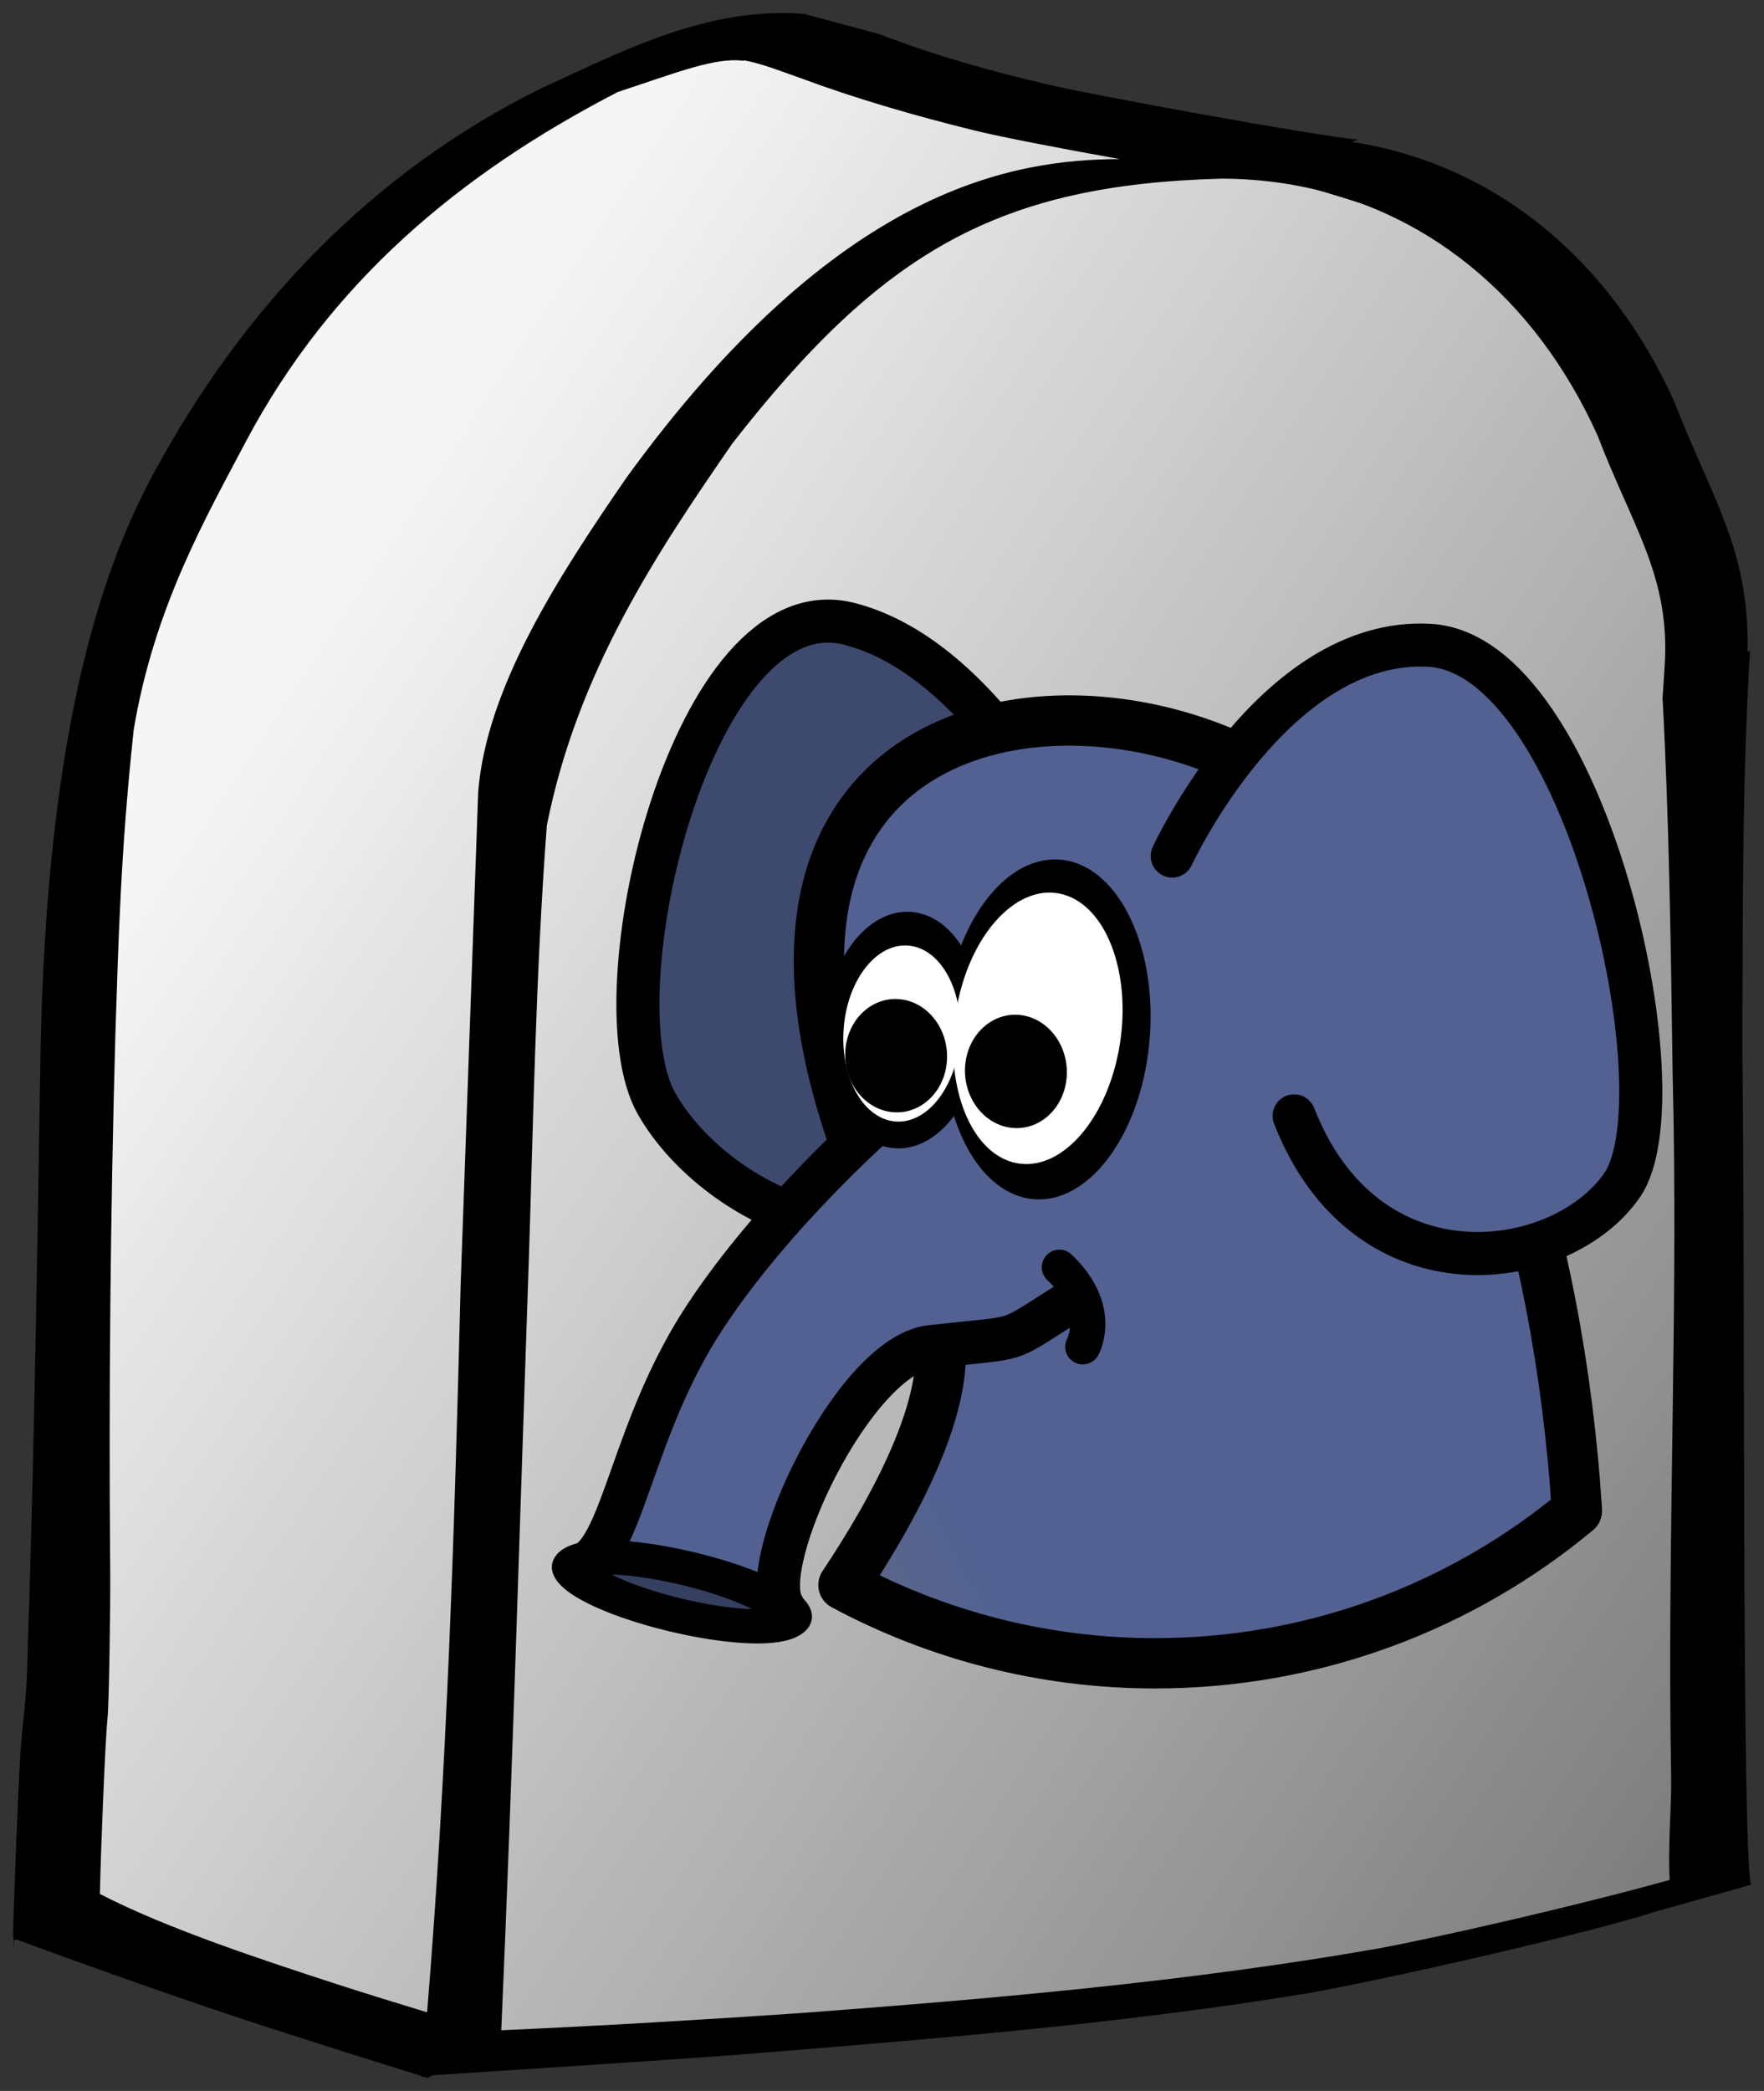 <?xml version="1.0" encoding="UTF-8" standalone="no"?>
<!-- Created with Inkscape (http://www.inkscape.org/) -->
<svg
   xmlns:dc="http://purl.org/dc/elements/1.1/"
   xmlns:cc="http://web.resource.org/cc/"
   xmlns:rdf="http://www.w3.org/1999/02/22-rdf-syntax-ns#"
   xmlns:svg="http://www.w3.org/2000/svg"
   xmlns="http://www.w3.org/2000/svg"
   xmlns:xlink="http://www.w3.org/1999/xlink"
   xmlns:sodipodi="http://inkscape.sourceforge.net/DTD/sodipodi-0.dtd"
   xmlns:inkscape="http://www.inkscape.org/namespaces/inkscape"
   width="27"
   height="32"
   id="svg1"
   sodipodi:version="0.32"
   inkscape:version="0.43"
   sodipodi:docbase="/home/yekcim/Desktop/SVG/Skins/phpteam"
   sodipodi:docname="dead.svg"
   inkscape:export-filename="/home/yekcim/Desktop/dead.png"
   inkscape:export-xdpi="90.000000"
   inkscape:export-ydpi="90.000000"
   version="1.0"
   inkscape:output_extension="org.inkscape.output.svg.inkscape">
  <rect width="100%" height="100%" fill="#333333" stroke="none"/>
  <defs
     id="defs3">
    <defs
       id="defs1062">
      <linearGradient
         inkscape:collect="always"
         id="linearGradient10630">
        <stop
           style="stop-color:#616161;stop-opacity:1;"
           offset="0"
           id="stop10631" />
        <stop
           style="stop-color:#616161;stop-opacity:0;"
           offset="1"
           id="stop10632" />
      </linearGradient>
      <linearGradient
         inkscape:collect="always"
         id="linearGradient10560">
        <stop
           style="stop-color:#000000;stop-opacity:1;"
           offset="0"
           id="stop10561" />
        <stop
           style="stop-color:#000000;stop-opacity:0;"
           offset="1"
           id="stop10562" />
      </linearGradient>
      <linearGradient
         id="linearGradient13777">
        <stop
           offset="0"
           style="stop-color:#d17d00;stop-opacity:1;"
           id="stop13779" />
        <stop
           offset="1"
           style="stop-color:#a7b135;stop-opacity:0;"
           id="stop13778" />
      </linearGradient>
      <linearGradient
         id="linearGradient11847">
        <stop
           offset="0"
           style="stop-color:#000000;stop-opacity:1;"
           id="stop11849" />
        <stop
           offset="1"
           style="stop-color:#000000;stop-opacity:0;"
           id="stop11848" />
      </linearGradient>
      <linearGradient
         id="linearGradient6187">
        <stop
           style="stop-color:#2e1b0b;stop-opacity:1;"
           offset="0"
           id="stop6188" />
        <stop
           style="stop-color:#431e00;stop-opacity:0;"
           offset="1"
           id="stop6189" />
      </linearGradient>
      <linearGradient
         inkscape:collect="always"
         id="linearGradient4909">
        <stop
           style="stop-color:#000000;stop-opacity:1;"
           offset="0"
           id="stop4910" />
        <stop
           style="stop-color:#000000;stop-opacity:0;"
           offset="1"
           id="stop4911" />
      </linearGradient>
      <linearGradient
         id="linearGradient1780">
        <stop
           style="stop-color:#454545;stop-opacity:1;"
           offset="0"
           id="stop1781" />
        <stop
           style="stop-color:#ffffff;stop-opacity:0;"
           offset="1"
           id="stop1782" />
      </linearGradient>
      <linearGradient
         id="linearGradient3869">
        <stop
           offset="0"
           style="stop-color:#d2dd2e;stop-opacity:1;"
           id="stop3872" />
        <stop
           offset="0.761"
           style="stop-color:#b3b96d;stop-opacity:0.656;"
           id="stop3871" />
        <stop
           offset="1"
           style="stop-color:#b1b952;stop-opacity:0;"
           id="stop3870" />
      </linearGradient>
      <linearGradient
         inkscape:collect="always"
         xlink:href="#linearGradient9217"
         id="linearGradient3799"
         gradientUnits="userSpaceOnUse"
         gradientTransform="matrix(0.113,0,0,0.115,26.434,157.176)"
         x1="4373.305"
         y1="319.335"
         x2="96.983"
         y2="2708.214" />
      <linearGradient
         inkscape:collect="always"
         xlink:href="#linearGradient7337"
         id="linearGradient3800"
         gradientUnits="userSpaceOnUse"
         gradientTransform="matrix(0.231,0,0,7.644947e-2,26.552,129.555)"
         x1="862.165"
         y1="2479.594"
         x2="1523.372"
         y2="2479.594" />
      <linearGradient
         inkscape:collect="always"
         xlink:href="#linearGradient5442"
         id="linearGradient3801"
         gradientUnits="userSpaceOnUse"
         gradientTransform="matrix(0.163,0,0,7.648058e-2,75.53,161.805)"
         x1="580.228"
         y1="2173.317"
         x2="1782.037"
         y2="1630.204" />
      <radialGradient
         inkscape:collect="always"
         xlink:href="#linearGradient5442"
         id="radialGradient3802"
         gradientUnits="userSpaceOnUse"
         gradientTransform="matrix(0.16,0,0,7.785591e-2,363.092,173.858)"
         cx="-606.797"
         cy="1573.44"
         fx="-606.797"
         fy="1573.44"
         r="739.705" />
      <linearGradient
         inkscape:collect="always"
         xlink:href="#linearGradient21707"
         id="linearGradient3803"
         gradientUnits="userSpaceOnUse"
         gradientTransform="scale(0.66,1.515)"
         x1="4848.597"
         y1="3945.112"
         x2="5625.465"
         y2="1720.94" />
      <linearGradient
         inkscape:collect="always"
         xlink:href="#linearGradient7337"
         id="linearGradient3804"
         gradientUnits="userSpaceOnUse"
         gradientTransform="matrix(0.237,0,0,0.208,-2451.443,4783.687)"
         x1="-7797.742"
         y1="5021.473"
         x2="-352.84"
         y2="1184.903" />
      <linearGradient
         inkscape:collect="always"
         xlink:href="#linearGradient7337"
         id="linearGradient3805"
         gradientUnits="userSpaceOnUse"
         gradientTransform="matrix(0.237,0,0,0.208,-2451.443,4783.687)"
         x1="-7797.742"
         y1="5021.473"
         x2="-352.84"
         y2="1184.903" />
      <defs
         id="defs3745">
        <linearGradient
           id="linearGradient22333"
           x1="0"
           y1="0.5"
           x2="1"
           y2="0.5"
           gradientUnits="objectBoundingBox"
           spreadMethod="pad"
           xlink:href="#linearGradient13777" />
        <linearGradient
           id="linearGradient21707">
          <stop
             style="stop-color:#ffffff;stop-opacity:1;"
             offset="0"
             id="stop21708" />
          <stop
             style="stop-color:#a7b135;stop-opacity:0;"
             offset="1"
             id="stop21709" />
        </linearGradient>
        <linearGradient
           inkscape:collect="always"
           id="linearGradient9217"
           x1="0"
           y1="0.5"
           x2="1"
           y2="0.5"
           gradientUnits="objectBoundingBox"
           spreadMethod="pad"
           xlink:href="#linearGradient11847" />
        <linearGradient
           id="linearGradient8584">
          <stop
             style="stop-color:#000000;stop-opacity:1;"
             offset="0"
             id="stop8585" />
          <stop
             style="stop-color:#cece4c;stop-opacity:0;"
             offset="1"
             id="stop8586" />
        </linearGradient>
        <linearGradient
           id="linearGradient7337">
          <stop
             style="stop-color:#b1b12f;stop-opacity:1;"
             offset="0"
             id="stop7338" />
          <stop
             style="stop-color:#cece4c;stop-opacity:0;"
             offset="1"
             id="stop7339" />
        </linearGradient>
        <linearGradient
           id="linearGradient5442"
           x1="0"
           y1="0.5"
           x2="1"
           y2="0.5"
           gradientUnits="objectBoundingBox"
           spreadMethod="pad"
           xlink:href="#linearGradient3869" />
      </defs>
      <sodipodi:namedview
         id="namedview3772"
         pagecolor="#ffffff"
         bordercolor="#666666"
         borderopacity="1.0"
         inkscape:pageopacity="0.0"
         inkscape:pageshadow="2"
         inkscape:zoom="0.80057989"
         inkscape:cx="297.63780"
         inkscape:cy="420.94487"
         inkscape:current-layer="layer1"
         inkscape:window-width="1440"
         inkscape:window-height="851"
         inkscape:window-x="0"
         inkscape:window-y="27"
         showguides="true"
         inkscape:guide-bbox="true" />
      <linearGradient
         inkscape:collect="always"
         xlink:href="#linearGradient4909"
         id="linearGradient6167"
         gradientUnits="userSpaceOnUse"
         gradientTransform="scale(0.892,1.121)"
         x1="-148.78"
         y1="106.319"
         x2="-160.149"
         y2="-66.932" />
      <linearGradient
         inkscape:collect="always"
         xlink:href="#linearGradient10560"
         id="linearGradient10563"
         gradientTransform="matrix(0.915,0.128,-0.15,1.071,19.549,-8.453)"
         x1="698.545"
         y1="69.853"
         x2="758.312"
         y2="359.097"
         gradientUnits="userSpaceOnUse" />
      <linearGradient
         inkscape:collect="always"
         xlink:href="#linearGradient10560"
         id="linearGradient10578"
         gradientUnits="userSpaceOnUse"
         gradientTransform="matrix(0.915,0.128,-0.15,1.071,0,0)"
         x1="647.371"
         y1="96.895"
         x2="770.592"
         y2="342.743" />
      <linearGradient
         inkscape:collect="always"
         xlink:href="#linearGradient4909"
         id="linearGradient10604"
         gradientUnits="userSpaceOnUse"
         gradientTransform="scale(0.892,1.121)"
         x1="-148.78"
         y1="106.319"
         x2="-160.149"
         y2="-66.932" />
      <linearGradient
         inkscape:collect="always"
         xlink:href="#linearGradient10630"
         id="linearGradient10633"
         gradientTransform="scale(0.884,1.132)"
         x1="-164.592"
         y1="105.155"
         x2="-154.146"
         y2="3.678"
         gradientUnits="userSpaceOnUse" />
      <linearGradient
         inkscape:collect="always"
         xlink:href="#linearGradient10630"
         id="linearGradient10647"
         gradientUnits="userSpaceOnUse"
         gradientTransform="scale(0.884,1.132)"
         x1="-164.592"
         y1="105.155"
         x2="-154.146"
         y2="3.678" />
      <radialGradient
         inkscape:collect="always"
         xlink:href="#linearGradient1780"
         id="radialGradient5568"
         gradientUnits="userSpaceOnUse"
         gradientTransform="matrix(-0.663,1.058,1.331,0.59,-891.791,666.425)"
         cx="-446.725"
         cy="218.61"
         fx="-446.725"
         fy="218.61"
         r="308.81" />
      <linearGradient
         inkscape:collect="always"
         xlink:href="#linearGradient10630"
         id="linearGradient4391"
         gradientUnits="userSpaceOnUse"
         gradientTransform="matrix(0.437,-0.48,0.615,0.558,723.073,-61.92)"
         x1="-164.592"
         y1="105.155"
         x2="-154.146"
         y2="3.678" />
    </defs>
    <linearGradient
       gradientUnits="userSpaceOnUse"
       y2="5.844"
       x2="-343.452"
       y1="846.291"
       x1="921.259"
       id="linearGradient2329"
       xlink:href="#linearGradient2331"
       inkscape:collect="always" />
    <linearGradient
       id="linearGradient2331">
      <stop
         id="stop2333"
         offset="0"
         style="stop-color:#7d7d7d;stop-opacity:1;" />
      <stop
         id="stop2335"
         offset="1"
         style="stop-color:#f5f5f5;stop-opacity:1;" />
    </linearGradient>
    <linearGradient
       id="linearGradient4269">
      <stop
         style="stop-color:#526191;stop-opacity:1;"
         offset="0"
         id="stop4271" />
      <stop
         style="stop-color:#6b6e78;stop-opacity:1;"
         offset="1"
         id="stop4273" />
    </linearGradient>
    <defs
       id="defs909">
      <linearGradient
         xlink:href="#linearGradient1574"
         spreadMethod="pad"
         gradientUnits="objectBoundingBox"
         y2="0.5"
         x2="1"
         y1="0.5"
         x1="0"
         id="linearGradient943" />
      <defs
         id="defs582">
        <linearGradient
           xlink:href="#linearGradient943"
           spreadMethod="pad"
           gradientUnits="objectBoundingBox"
           y2="0.5"
           x2="1"
           y1="0.5"
           x1="0"
           id="linearGradient596" />
        <linearGradient
           xlink:href="#linearGradient1571"
           spreadMethod="pad"
           gradientUnits="objectBoundingBox"
           y2="0.5"
           x2="1"
           y1="0.5"
           x1="0"
           id="linearGradient584" />
        <radialGradient
           gradientTransform="scale(1,1)"
           fy="0.32"
           fx="0.678"
           r="1.144"
           cy="0.32"
           cx="0.678"
           id="radialGradient587"
           xlink:href="#linearGradient596" />
        <linearGradient
           y2="0.172"
           x2="0.5"
           y1="0.547"
           x1="0.89"
           id="linearGradient594"
           xlink:href="#linearGradient584" />
        <radialGradient
           fy="0.625"
           fx="0.66"
           r="0.581"
           cy="0.625"
           cx="0.66"
           id="radialGradient595"
           xlink:href="#linearGradient584" />
      </defs>
      <sodipodi:namedview
         id="namedview919" />
    </defs>
    <linearGradient
       id="linearGradient1571">
      <stop
         id="stop1573"
         style="stop-color:#ff5f27;stop-opacity:1;"
         offset="0" />
      <stop
         id="stop1572"
         style="stop-color:#ffff00;stop-opacity:1;"
         offset="1" />
    </linearGradient>
    <linearGradient
       id="linearGradient1574">
      <stop
         id="stop1576"
         style="stop-color:#8f5faa;stop-opacity:1;"
         offset="0" />
      <stop
         id="stop1575"
         style="stop-color:#7addc2;stop-opacity:1;"
         offset="1" />
    </linearGradient>
    <linearGradient
       inkscape:collect="always"
       xlink:href="#linearGradient4269"
       id="linearGradient2588"
       gradientUnits="userSpaceOnUse"
       gradientTransform="matrix(-0.89,0,0,0.77,75.277,7.494)"
       x1="14.322"
       y1="28.578"
       x2="20.104"
       y2="31.275" />
  </defs>
  <sodipodi:namedview
     id="base"
     pagecolor="#ffffff"
     bordercolor="#666666"
     borderopacity="1.0"
     inkscape:pageopacity="0.0"
     inkscape:pageshadow="2"
     inkscape:zoom="3.6957378"
     inkscape:cx="40.258524"
     inkscape:cy="10.006456"
     inkscape:current-layer="g1160"
     inkscape:window-width="860"
     inkscape:window-height="767"
     inkscape:window-x="17"
     inkscape:window-y="62" />
  <g
     id="g1160"
     inkscape:groupmode="layer"
     inkscape:label="Layer 1"
     style="display:inline">
    <g
       id="layer1"
       inkscape:label="Calque 1"
       transform="matrix(1.83983e-2,0,0,1.850609e-2,9.961,11.094)">
      <g
         id="g1313">
        <path
           id="path5489"
           d="M -495.909,991.825 L -160.441,1104.367 C -160.441,1104.367 582.027,1067.501 884.884,953.216 L 881.031,-35.526 L 815.549,-245.679 C 815.549,-245.679 720.963,-384.58 688.222,-399.038 C 655.481,-413.496 495.413,-460.489 495.413,-460.489 L 168.001,-541.104 L 91.605,-560.625 L 0.657,-542.743 L -68.918,-522.382 L -140.767,-480.075 L -207.158,-429.362 L -323.344,-305.798 L -464.288,-3.033"
           style="fill:url(#linearGradient2329);fill-opacity:1;fill-rule:evenodd;stroke:#000000;stroke-width:0.442pt;stroke-linecap:butt;stroke-linejoin:miter;stroke-opacity:1"
           sodipodi:nodetypes="cccccsccccccccc" />
        <path
           sodipodi:nodetypes="cccccccccccccccccccccccccccccccccccccccccccccccccccczcccccccccccccc"
           id="path5434"
           d="M 127.744,-587.943 C 47.81,-594.413 -23.037,-557.425 -90.092,-526.966 C -232.157,-457.554 -339.543,-344.577 -413.86,-207.552 C -450.305,-140.142 -503.377,-10.893 -507.841,278.973 C -510.236,428.691 -512.571,578.442 -517.166,727.859 C -518.655,756.779 -517.973,786.403 -521.131,814.894 C -522.442,825.833 -523.349,836.924 -524.258,847.969 C -525.973,870.552 -530.229,978.16 -530.512,1000.961 C -530.233,1003.842 -530.487,1001.308 -530.289,1003.387 L -530.289,1003.441 C -530.137,1005.034 -530.23,1004.148 -530.121,1005.315 L -527.664,1004.4 C -469.375,1025.943 -382.899,1056.253 -323.509,1075.479 C -279.217,1089.699 -234.923,1103.725 -190.495,1117.306 C -190.528,1117.669 -190.573,1118.022 -190.607,1118.384 L -188.429,1117.982 C -187.479,1118.273 -186.531,1118.569 -185.581,1118.858 L -181.616,1116.645 C -181.616,1116.645 -8.249,1105.674 68.888,1099.985 C 228.999,1087.175 389.468,1074.618 546.553,1048.85 C 607.984,1038.244 776.726,1000.248 835.309,981.532 L 915.274,959.145 C 907.606,930.397 910.553,458.507 908.07,265.245 C 908.64,156.248 907.795,46.879 914.491,-61.245 L 912.928,-60.662 L 913.375,-60.938 C 912.757,-60.833 913.014,-60.875 912.425,-60.775 C 914.011,-145.837 882.903,-186.488 851.614,-267.037 C 798.634,-383.94 703.697,-463.569 582.962,-482.239 L 588.714,-483.972 C 554.034,-486.878 366.47,-521.075 331.9,-529.247 C 284.078,-540.209 236.444,-553.525 189.951,-571.292 L 127.744,-587.943 z M -530.121,1005.315 L -530.512,1005.434 C -530.507,1004.152 -528.544,1022.239 -530.121,1005.315 z M -158.163,462.497 C -163.332,667.555 -169.444,863.025 -186.084,1064.634 C -211.526,1056.978 -236.961,1049.139 -262.307,1041.011 C -319.539,1022.431 -402.712,995.504 -458.31,966.732 C -457.787,938.163 -454.093,842.434 -451.944,821.118 C -450.734,810.144 -449.508,730.862 -449.71,702.19 C -451.022,552.914 -449.555,403.93 -445.41,255.339 C -442.886,181.023 -441.236,106.002 -430.138,3.735 C -413.045,-97.628 -369.94,-171.844 -336.308,-235.365 C -266.463,-365.704 -159.955,-455.275 -27.584,-523.33 C 24.107,-540.355 53.533,-552.055 77.096,-549.252 L 77.711,-549.617 C 93.584,-546.542 109.238,-540.237 124.673,-534.843 C 171.56,-517.582 219.322,-503.904 267.292,-492.065 C 286.758,-487.11 340.314,-476.749 390.198,-467.938 C 303.007,-467.466 156.52,-446.458 -20.207,-204.511 C -77.342,-122.075 -136.715,-30.76 -143.588,55.349 M 841.73,-22.172 C 847.321,81.21 848.617,184.395 850.106,287.433 C 855.05,482.526 845.332,675.933 848.878,870.846 C 849.207,895.398 846.039,927.606 847.649,955.144 C 771.172,976.362 654.665,1002.849 604.461,1011.981 C 446.937,1039.363 285.836,1053.27 124.673,1065.271 C 42.287,1070.854 -42.36,1075.859 -124.379,1079.481 C -114.979,866.925 -108.832,653.898 -101.428,441.039 C -97.787,331.248 -95.841,206.386 -86.491,83.217 C -61.027,-44.297 5.465,-142.962 67.827,-232.693 C 192.949,-392.328 289.872,-446.846 475.188,-451.754 C 492.878,-451.676 510.117,-450.341 526.842,-447.782 C 643.915,-429.869 736.22,-352.766 787.732,-239.153 C 816.546,-164.002 848.231,-122.899 843.517,-49.184"
           style="fill:#000000;fill-opacity:1;fill-rule:nonzero;stroke:none;stroke-width:1pt;stroke-linecap:butt;stroke-linejoin:miter;stroke-opacity:1" />
      </g>
    </g>
    <g
       inkscape:label="Layer 1"
       id="g29199"
       transform="matrix(-0.8,0,0,0.8,285.981,-107.422)" />
    <g
       id="g29315"
       inkscape:label="Layer 1"
       transform="matrix(-0.8,0,0,0.8,1443.382,225.509)" />
    <g
       inkscape:label="Layer 1"
       id="g29317"
       transform="matrix(-0.8,0,0,0.8,2110.599,193.023)" />
    <g
       inkscape:label="Layer 1"
       id="g3589"
       transform="matrix(-0.757,0,0,0.76,256.59,-88.238)" />
    <g
       id="g3591"
       inkscape:label="Layer 1"
       transform="matrix(-0.757,0,0,0.76,1351.92,228.102)" />
    <g
       inkscape:label="Layer 1"
       id="g3593"
       transform="matrix(-0.757,0,0,0.76,1983.356,197.234)" />
    <g
       inkscape:label="Layer 1"
       id="g2916"
       transform="matrix(-0.8,0,0,0.8,288.349,-93.758)" />
    <g
       id="g2918"
       inkscape:label="Layer 1"
       transform="matrix(-0.8,0,0,0.8,1445.75,239.173)" />
    <g
       inkscape:label="Layer 1"
       id="g2920"
       transform="matrix(-0.8,0,0,0.8,2112.967,206.687)" />
    <g
       inkscape:label="Layer 1"
       id="g2922"
       transform="matrix(-0.757,0,0,0.76,258.958,-74.573)" />
    <g
       id="g2924"
       inkscape:label="Layer 1"
       transform="matrix(-0.757,0,0,0.76,1354.288,241.766)" />
    <g
       inkscape:label="Layer 1"
       id="g2926"
       transform="matrix(-0.757,0,0,0.76,1985.724,210.899)" />
    <g
       inkscape:label="Layer 1"
       id="g1925"
       transform="matrix(-0.933,0,0,0.933,492.631,-112.047)" />
    <g
       id="g1927"
       inkscape:label="Layer 1"
       transform="matrix(-0.933,0,0,0.933,1841.506,275.963)" />
    <g
       inkscape:label="Layer 1"
       id="g1929"
       transform="matrix(-0.933,0,0,0.933,2619.103,238.102)" />
    <g
       inkscape:label="Layer 1"
       id="g1931"
       transform="matrix(-0.883,0,0,0.886,458.378,-89.688)" />
    <g
       id="g1933"
       inkscape:label="Layer 1"
       transform="matrix(-0.883,0,0,0.886,1734.913,278.985)" />
    <g
       inkscape:label="Layer 1"
       id="g1935"
       transform="matrix(-0.883,0,0,0.886,2470.81,243.011)" />
    <g
       inkscape:label="Layer 1"
       id="g2865"
       transform="matrix(-1.817,0,0,1.817,897.971,-194.338)" />
    <g
       id="g2867"
       inkscape:label="Layer 1"
       transform="matrix(-1.817,0,0,1.817,3525.517,561.486)" />
    <g
       inkscape:label="Layer 1"
       id="g2869"
       transform="matrix(-1.817,0,0,1.817,5040.241,487.736)" />
    <g
       inkscape:label="Layer 1"
       id="g2871"
       transform="matrix(-1.719,0,0,1.726,831.248,-150.785)" />
    <g
       id="g2873"
       inkscape:label="Layer 1"
       transform="matrix(-1.719,0,0,1.726,3317.879,567.373)" />
    <g
       inkscape:label="Layer 1"
       id="g2875"
       transform="matrix(-1.719,0,0,1.726,4751.373,497.298)" />
    <g
       inkscape:label="Layer 1"
       id="g2877"
       transform="matrix(-1.817,0,0,1.817,828.12,-196.647)" />
    <g
       id="g2879"
       inkscape:label="Layer 1"
       transform="matrix(-1.817,0,0,1.817,3455.667,559.178)" />
    <g
       inkscape:label="Layer 1"
       id="g2881"
       transform="matrix(-1.817,0,0,1.817,4970.391,485.427)" />
    <g
       inkscape:label="Layer 1"
       id="g2883"
       transform="matrix(-1.719,0,0,1.726,761.397,-153.094)" />
    <g
       id="g2885"
       inkscape:label="Layer 1"
       transform="matrix(-1.719,0,0,1.726,3248.03,565.064)" />
    <g
       inkscape:label="Layer 1"
       id="g2887"
       transform="matrix(-1.719,0,0,1.726,4681.523,494.989)" />
    <g
       inkscape:label="Layer 1"
       id="g2889"
       transform="matrix(-1.817,0,0,1.817,699.601,-215.732)" />
    <g
       id="g2891"
       inkscape:label="Layer 1"
       transform="matrix(-1.817,0,0,1.817,3327.149,540.093)" />
    <g
       inkscape:label="Layer 1"
       id="g2893"
       transform="matrix(-1.817,0,0,1.817,4841.873,466.342)" />
    <g
       inkscape:label="Layer 1"
       id="g2895"
       transform="matrix(-1.719,0,0,1.726,632.879,-172.178)" />
    <g
       id="g2897"
       inkscape:label="Layer 1"
       transform="matrix(-1.719,0,0,1.726,3119.51,545.98)" />
    <g
       inkscape:label="Layer 1"
       id="g2899"
       transform="matrix(-1.719,0,0,1.726,4553.003,475.904)" />
    <g
       inkscape:label="Layer 1"
       id="g2901"
       transform="matrix(-1.719,0,0,1.726,812.555,-165.753)" />
    <g
       id="g2903"
       inkscape:label="Layer 1"
       transform="matrix(-1.719,0,0,1.726,3299.186,552.405)" />
    <g
       inkscape:label="Layer 1"
       id="g2905"
       transform="matrix(-1.719,0,0,1.726,4732.68,482.329)" />
    <g
       inkscape:label="Layer 1"
       id="g2907"
       transform="matrix(-1.817,0,0,1.817,766.651,-198.736)" />
    <g
       id="g2909"
       inkscape:label="Layer 1"
       transform="matrix(-1.817,0,0,1.817,3394.197,557.088)" />
    <g
       inkscape:label="Layer 1"
       id="g2911"
       transform="matrix(-1.817,0,0,1.817,4908.921,483.337)" />
    <g
       inkscape:label="Layer 1"
       id="g2913"
       transform="matrix(-1.719,0,0,1.726,699.928,-155.183)" />
    <g
       id="g2915"
       inkscape:label="Layer 1"
       transform="matrix(-1.719,0,0,1.726,3186.559,562.975)" />
    <g
       inkscape:label="Layer 1"
       id="g2917"
       transform="matrix(-1.719,0,0,1.726,4620.052,492.9)" />
    <g
       inkscape:label="Layer 1"
       id="g2919"
       transform="matrix(-1.817,0,0,1.817,791.91,-206.602)" />
    <g
       id="g2921"
       inkscape:label="Layer 1"
       transform="matrix(-1.817,0,0,1.817,3419.456,549.223)" />
    <g
       inkscape:label="Layer 1"
       id="g2923"
       transform="matrix(-1.817,0,0,1.817,4934.18,475.472)" />
    <g
       inkscape:label="Layer 1"
       id="g2925"
       transform="matrix(-1.719,0,0,1.726,725.187,-163.048)" />
    <g
       id="g2927"
       inkscape:label="Layer 1"
       transform="matrix(-1.719,0,0,1.726,3211.817,555.109)" />
    <g
       inkscape:label="Layer 1"
       id="g2929"
       transform="matrix(-1.719,0,0,1.726,4645.311,485.034)" />
    <g
       inkscape:label="Layer 1"
       id="g2931"
       transform="matrix(-1.817,0,0,1.817,968.347,-194.338)" />
    <g
       id="g2933"
       inkscape:label="Layer 1"
       transform="matrix(-1.817,0,0,1.817,3595.894,561.486)" />
    <g
       inkscape:label="Layer 1"
       id="g2935"
       transform="matrix(-1.817,0,0,1.817,5110.618,487.736)" />
    <g
       inkscape:label="Layer 1"
       id="g2937"
       transform="matrix(-1.719,0,0,1.726,901.624,-150.785)" />
    <g
       id="g2939"
       inkscape:label="Layer 1"
       transform="matrix(-1.719,0,0,1.726,3388.256,567.373)" />
    <g
       inkscape:label="Layer 1"
       id="g2941"
       transform="matrix(-1.719,0,0,1.726,4821.749,497.298)" />
    <g
       inkscape:label="Layer 1"
       id="g2943"
       transform="matrix(-1.817,0,0,1.817,898.497,-196.647)" />
    <g
       id="g2945"
       inkscape:label="Layer 1"
       transform="matrix(-1.817,0,0,1.817,3526.044,559.178)" />
    <g
       inkscape:label="Layer 1"
       id="g2947"
       transform="matrix(-1.817,0,0,1.817,5040.768,485.427)" />
    <g
       inkscape:label="Layer 1"
       id="g2949"
       transform="matrix(-1.719,0,0,1.726,831.774,-153.094)" />
    <g
       id="g2951"
       inkscape:label="Layer 1"
       transform="matrix(-1.719,0,0,1.726,3318.406,565.064)" />
    <g
       inkscape:label="Layer 1"
       id="g2953"
       transform="matrix(-1.719,0,0,1.726,4751.899,494.989)" />
    <g
       inkscape:label="Layer 1"
       id="g2955"
       transform="matrix(-1.817,0,0,1.817,769.978,-215.732)" />
    <g
       id="g2957"
       inkscape:label="Layer 1"
       transform="matrix(-1.817,0,0,1.817,3397.525,540.093)" />
    <g
       inkscape:label="Layer 1"
       id="g2959"
       transform="matrix(-1.817,0,0,1.817,4912.249,466.342)" />
    <g
       inkscape:label="Layer 1"
       id="g2961"
       transform="matrix(-1.719,0,0,1.726,703.255,-172.178)" />
    <g
       id="g2963"
       inkscape:label="Layer 1"
       transform="matrix(-1.719,0,0,1.726,3189.887,545.98)" />
    <g
       inkscape:label="Layer 1"
       id="g2965"
       transform="matrix(-1.719,0,0,1.726,4623.381,475.904)" />
    <g
       inkscape:label="Layer 1"
       id="g2967"
       transform="matrix(-1.719,0,0,1.726,882.931,-165.753)" />
    <g
       id="g2969"
       inkscape:label="Layer 1"
       transform="matrix(-1.719,0,0,1.726,3369.562,552.405)" />
    <g
       inkscape:label="Layer 1"
       id="g2971"
       transform="matrix(-1.719,0,0,1.726,4803.057,482.329)" />
    <g
       inkscape:label="Layer 1"
       id="g2973"
       transform="matrix(-1.817,0,0,1.817,837.027,-198.736)" />
    <g
       id="g2975"
       inkscape:label="Layer 1"
       transform="matrix(-1.817,0,0,1.817,3464.573,557.088)" />
    <g
       inkscape:label="Layer 1"
       id="g2977"
       transform="matrix(-1.817,0,0,1.817,4979.297,483.337)" />
    <g
       inkscape:label="Layer 1"
       id="g2979"
       transform="matrix(-1.719,0,0,1.726,770.304,-155.183)" />
    <g
       id="g2981"
       inkscape:label="Layer 1"
       transform="matrix(-1.719,0,0,1.726,3256.935,562.975)" />
    <g
       inkscape:label="Layer 1"
       id="g2983"
       transform="matrix(-1.719,0,0,1.726,4690.429,492.9)" />
    <g
       inkscape:label="Layer 1"
       id="g2985"
       transform="matrix(-1.817,0,0,1.817,862.287,-206.602)" />
    <g
       id="g2987"
       inkscape:label="Layer 1"
       transform="matrix(-1.817,0,0,1.817,3489.832,549.223)" />
    <g
       inkscape:label="Layer 1"
       id="g2989"
       transform="matrix(-1.817,0,0,1.817,5004.556,475.472)" />
    <g
       inkscape:label="Layer 1"
       id="g2991"
       transform="matrix(-1.719,0,0,1.726,795.564,-163.048)" />
    <g
       id="g2993"
       inkscape:label="Layer 1"
       transform="matrix(-1.719,0,0,1.726,3282.193,555.109)" />
    <g
       inkscape:label="Layer 1"
       id="g2995"
       transform="matrix(-1.719,0,0,1.726,4715.688,485.034)" />
    <g
       inkscape:label="Layer 1"
       id="g2997"
       transform="matrix(-1.817,0,0,1.817,1038.724,-194.338)" />
    <g
       id="g2999"
       inkscape:label="Layer 1"
       transform="matrix(-1.817,0,0,1.817,3666.27,561.486)" />
    <g
       inkscape:label="Layer 1"
       id="g3001"
       transform="matrix(-1.817,0,0,1.817,5180.994,487.736)" />
    <g
       inkscape:label="Layer 1"
       id="g3003"
       transform="matrix(-1.719,0,0,1.726,972.001,-150.785)" />
    <g
       id="g3005"
       inkscape:label="Layer 1"
       transform="matrix(-1.719,0,0,1.726,3458.632,567.373)" />
    <g
       inkscape:label="Layer 1"
       id="g3007"
       transform="matrix(-1.719,0,0,1.726,4892.126,497.298)" />
    <g
       inkscape:label="Layer 1"
       id="g3009"
       transform="matrix(-1.817,0,0,1.817,968.873,-196.647)" />
    <g
       id="g3011"
       inkscape:label="Layer 1"
       transform="matrix(-1.817,0,0,1.817,3596.421,559.178)" />
    <g
       inkscape:label="Layer 1"
       id="g3013"
       transform="matrix(-1.817,0,0,1.817,5111.145,485.427)" />
    <g
       inkscape:label="Layer 1"
       id="g3015"
       transform="matrix(-1.719,0,0,1.726,902.15,-153.094)" />
    <g
       id="g3017"
       inkscape:label="Layer 1"
       transform="matrix(-1.719,0,0,1.726,3388.783,565.064)" />
    <g
       inkscape:label="Layer 1"
       id="g3019"
       transform="matrix(-1.719,0,0,1.726,4822.276,494.989)" />
    <g
       inkscape:label="Layer 1"
       id="g3021"
       transform="matrix(-1.817,0,0,1.817,840.355,-215.732)" />
    <g
       id="g3023"
       inkscape:label="Layer 1"
       transform="matrix(-1.817,0,0,1.817,3467.902,540.093)" />
    <g
       inkscape:label="Layer 1"
       id="g3025"
       transform="matrix(-1.817,0,0,1.817,4982.626,466.342)" />
    <g
       inkscape:label="Layer 1"
       id="g3027"
       transform="matrix(-1.719,0,0,1.726,773.632,-172.178)" />
    <g
       id="g3029"
       inkscape:label="Layer 1"
       transform="matrix(-1.719,0,0,1.726,3260.263,545.98)" />
    <g
       inkscape:label="Layer 1"
       id="g3031"
       transform="matrix(-1.719,0,0,1.726,4693.756,475.904)" />
    <g
       inkscape:label="Layer 1"
       id="g3033"
       transform="matrix(-1.719,0,0,1.726,953.308,-165.753)" />
    <g
       id="g3035"
       inkscape:label="Layer 1"
       transform="matrix(-1.719,0,0,1.726,3439.939,552.405)" />
    <g
       inkscape:label="Layer 1"
       id="g3037"
       transform="matrix(-1.719,0,0,1.726,4873.433,482.329)" />
    <g
       inkscape:label="Layer 1"
       id="g3039"
       transform="matrix(-1.817,0,0,1.817,907.404,-198.736)" />
    <g
       id="g3041"
       inkscape:label="Layer 1"
       transform="matrix(-1.817,0,0,1.817,3534.95,557.088)" />
    <g
       inkscape:label="Layer 1"
       id="g3043"
       transform="matrix(-1.817,0,0,1.817,5049.674,483.337)" />
    <g
       inkscape:label="Layer 1"
       id="g3045"
       transform="matrix(-1.719,0,0,1.726,840.681,-155.183)" />
    <g
       id="g3047"
       inkscape:label="Layer 1"
       transform="matrix(-1.719,0,0,1.726,3327.312,562.975)" />
    <g
       inkscape:label="Layer 1"
       id="g3049"
       transform="matrix(-1.719,0,0,1.726,4760.805,492.9)" />
    <g
       inkscape:label="Layer 1"
       id="g3051"
       transform="matrix(-1.817,0,0,1.817,932.663,-206.602)" />
    <g
       id="g3053"
       inkscape:label="Layer 1"
       transform="matrix(-1.817,0,0,1.817,3560.209,549.223)" />
    <g
       inkscape:label="Layer 1"
       id="g3055"
       transform="matrix(-1.817,0,0,1.817,5074.933,475.472)" />
    <g
       inkscape:label="Layer 1"
       id="g3057"
       transform="matrix(-1.719,0,0,1.726,865.941,-163.048)" />
    <g
       id="g3059"
       inkscape:label="Layer 1"
       transform="matrix(-1.719,0,0,1.726,3352.57,555.109)" />
    <g
       inkscape:label="Layer 1"
       id="g3061"
       transform="matrix(-1.719,0,0,1.726,4786.063,485.034)" />
    <g
       inkscape:label="Layer 1"
       id="g3063"
       transform="matrix(-1.817,0,0,1.817,1109.1,-194.338)" />
    <g
       id="g3065"
       inkscape:label="Layer 1"
       transform="matrix(-1.817,0,0,1.817,3736.647,561.486)" />
    <g
       inkscape:label="Layer 1"
       id="g3067"
       transform="matrix(-1.817,0,0,1.817,5251.371,487.736)" />
    <g
       inkscape:label="Layer 1"
       id="g3069"
       transform="matrix(-1.719,0,0,1.726,1042.377,-150.785)" />
    <g
       id="g3071"
       inkscape:label="Layer 1"
       transform="matrix(-1.719,0,0,1.726,3529.009,567.373)" />
    <g
       inkscape:label="Layer 1"
       id="g3073"
       transform="matrix(-1.719,0,0,1.726,4962.502,497.298)" />
    <g
       inkscape:label="Layer 1"
       id="g3075"
       transform="matrix(-1.817,0,0,1.817,1039.25,-196.647)" />
    <g
       id="g3077"
       inkscape:label="Layer 1"
       transform="matrix(-1.817,0,0,1.817,3666.797,559.178)" />
    <g
       inkscape:label="Layer 1"
       id="g3079"
       transform="matrix(-1.817,0,0,1.817,5181.521,485.427)" />
    <g
       inkscape:label="Layer 1"
       id="g3081"
       transform="matrix(-1.719,0,0,1.726,972.527,-153.094)" />
    <g
       id="g3083"
       inkscape:label="Layer 1"
       transform="matrix(-1.719,0,0,1.726,3459.159,565.064)" />
    <g
       inkscape:label="Layer 1"
       id="g3085"
       transform="matrix(-1.719,0,0,1.726,4892.653,494.989)" />
    <g
       inkscape:label="Layer 1"
       id="g3087"
       transform="matrix(-1.817,0,0,1.817,910.731,-215.732)" />
    <g
       id="g3089"
       inkscape:label="Layer 1"
       transform="matrix(-1.817,0,0,1.817,3538.278,540.093)" />
    <g
       inkscape:label="Layer 1"
       id="g3091"
       transform="matrix(-1.817,0,0,1.817,5053.003,466.342)" />
    <g
       inkscape:label="Layer 1"
       id="g3093"
       transform="matrix(-1.719,0,0,1.726,844.008,-172.178)" />
    <g
       id="g3095"
       inkscape:label="Layer 1"
       transform="matrix(-1.719,0,0,1.726,3330.64,545.98)" />
    <g
       inkscape:label="Layer 1"
       id="g3097"
       transform="matrix(-1.719,0,0,1.726,4764.134,475.904)" />
    <g
       inkscape:label="Layer 1"
       id="g3099"
       transform="matrix(-1.719,0,0,1.726,1023.685,-165.753)" />
    <g
       id="g3101"
       inkscape:label="Layer 1"
       transform="matrix(-1.719,0,0,1.726,3510.317,552.405)" />
    <g
       inkscape:label="Layer 1"
       id="g3103"
       transform="matrix(-1.719,0,0,1.726,4943.81,482.329)" />
    <g
       inkscape:label="Layer 1"
       id="g3105"
       transform="matrix(-1.817,0,0,1.817,977.78,-198.736)" />
    <g
       id="g3107"
       inkscape:label="Layer 1"
       transform="matrix(-1.817,0,0,1.817,3605.326,557.088)" />
    <g
       inkscape:label="Layer 1"
       id="g3109"
       transform="matrix(-1.817,0,0,1.817,5120.05,483.337)" />
    <g
       inkscape:label="Layer 1"
       id="g3111"
       transform="matrix(-1.719,0,0,1.726,911.058,-155.183)" />
    <g
       id="g3113"
       inkscape:label="Layer 1"
       transform="matrix(-1.719,0,0,1.726,3397.689,562.975)" />
    <g
       inkscape:label="Layer 1"
       id="g3115"
       transform="matrix(-1.719,0,0,1.726,4831.182,492.9)" />
    <g
       inkscape:label="Layer 1"
       id="g3117"
       transform="matrix(-1.817,0,0,1.817,1003.04,-206.602)" />
    <g
       id="g3119"
       inkscape:label="Layer 1"
       transform="matrix(-1.817,0,0,1.817,3630.585,549.223)" />
    <g
       inkscape:label="Layer 1"
       id="g3121"
       transform="matrix(-1.817,0,0,1.817,5145.309,475.472)" />
    <g
       inkscape:label="Layer 1"
       id="g3123"
       transform="matrix(-1.719,0,0,1.726,936.317,-163.048)" />
    <g
       id="g3125"
       inkscape:label="Layer 1"
       transform="matrix(-1.719,0,0,1.726,3422.947,555.109)" />
    <g
       inkscape:label="Layer 1"
       id="g3127"
       transform="matrix(-1.719,0,0,1.726,4856.441,485.034)" />
    <g
       inkscape:label="Layer 1"
       id="g3129"
       transform="matrix(-1.817,0,0,1.817,1179.477,-194.338)" />
    <g
       id="g3131"
       inkscape:label="Layer 1"
       transform="matrix(-1.817,0,0,1.817,3807.023,561.486)" />
    <g
       inkscape:label="Layer 1"
       id="g3133"
       transform="matrix(-1.817,0,0,1.817,5321.747,487.736)" />
    <g
       inkscape:label="Layer 1"
       id="g3135"
       transform="matrix(-1.719,0,0,1.726,1112.754,-150.785)" />
    <g
       id="g3137"
       inkscape:label="Layer 1"
       transform="matrix(-1.719,0,0,1.726,3599.386,567.373)" />
    <g
       inkscape:label="Layer 1"
       id="g3139"
       transform="matrix(-1.719,0,0,1.726,5032.879,497.298)" />
    <g
       inkscape:label="Layer 1"
       id="g3141"
       transform="matrix(-1.817,0,0,1.817,1109.626,-196.647)" />
    <g
       id="g3143"
       inkscape:label="Layer 1"
       transform="matrix(-1.817,0,0,1.817,3737.174,559.178)" />
    <g
       inkscape:label="Layer 1"
       id="g3145"
       transform="matrix(-1.817,0,0,1.817,5251.898,485.427)" />
    <g
       inkscape:label="Layer 1"
       id="g3147"
       transform="matrix(-1.719,0,0,1.726,1042.904,-153.094)" />
    <g
       id="g3149"
       inkscape:label="Layer 1"
       transform="matrix(-1.719,0,0,1.726,3529.536,565.064)" />
    <g
       inkscape:label="Layer 1"
       id="g3151"
       transform="matrix(-1.719,0,0,1.726,4963.029,494.989)" />
    <g
       inkscape:label="Layer 1"
       id="g3153"
       transform="matrix(-1.817,0,0,1.817,981.108,-215.732)" />
    <g
       id="g3155"
       inkscape:label="Layer 1"
       transform="matrix(-1.817,0,0,1.817,3608.655,540.093)" />
    <g
       inkscape:label="Layer 1"
       id="g3157"
       transform="matrix(-1.817,0,0,1.817,5123.379,466.342)" />
    <g
       inkscape:label="Layer 1"
       id="g3159"
       transform="matrix(-1.719,0,0,1.726,914.385,-172.178)" />
    <g
       id="g3161"
       inkscape:label="Layer 1"
       transform="matrix(-1.719,0,0,1.726,3401.016,545.98)" />
    <g
       inkscape:label="Layer 1"
       id="g3163"
       transform="matrix(-1.719,0,0,1.726,4834.511,475.904)" />
    <g
       inkscape:label="Layer 1"
       id="g3165"
       transform="matrix(-1.719,0,0,1.726,1094.061,-165.753)" />
    <g
       id="g3167"
       inkscape:label="Layer 1"
       transform="matrix(-1.719,0,0,1.726,3580.692,552.405)" />
    <g
       inkscape:label="Layer 1"
       id="g3169"
       transform="matrix(-1.719,0,0,1.726,5014.186,482.329)" />
    <g
       inkscape:label="Layer 1"
       id="g3171"
       transform="matrix(-1.817,0,0,1.817,1048.157,-198.736)" />
    <g
       id="g3173"
       inkscape:label="Layer 1"
       transform="matrix(-1.817,0,0,1.817,3675.703,557.088)" />
    <g
       inkscape:label="Layer 1"
       id="g3175"
       transform="matrix(-1.817,0,0,1.817,5190.427,483.337)" />
    <g
       inkscape:label="Layer 1"
       id="g3177"
       transform="matrix(-1.719,0,0,1.726,981.434,-155.183)" />
    <g
       id="g3179"
       inkscape:label="Layer 1"
       transform="matrix(-1.719,0,0,1.726,3468.065,562.975)" />
    <g
       inkscape:label="Layer 1"
       id="g3181"
       transform="matrix(-1.719,0,0,1.726,4901.558,492.9)" />
    <g
       inkscape:label="Layer 1"
       id="g3183"
       transform="matrix(-1.817,0,0,1.817,1073.416,-206.602)" />
    <g
       id="g3185"
       inkscape:label="Layer 1"
       transform="matrix(-1.817,0,0,1.817,3700.962,549.223)" />
    <g
       inkscape:label="Layer 1"
       id="g3187"
       transform="matrix(-1.817,0,0,1.817,5215.686,475.472)" />
    <g
       inkscape:label="Layer 1"
       id="g3189"
       transform="matrix(-1.719,0,0,1.726,1006.694,-163.048)" />
    <g
       id="g3191"
       inkscape:label="Layer 1"
       transform="matrix(-1.719,0,0,1.726,3493.323,555.109)" />
    <g
       inkscape:label="Layer 1"
       id="g3193"
       transform="matrix(-1.719,0,0,1.726,4926.816,485.034)" />
    <g
       inkscape:label="Layer 1"
       id="g3195"
       transform="matrix(-1.817,0,0,1.817,1249.854,-194.338)" />
    <g
       id="g3197"
       inkscape:label="Layer 1"
       transform="matrix(-1.817,0,0,1.817,3877.4,561.486)" />
    <g
       inkscape:label="Layer 1"
       id="g3199"
       transform="matrix(-1.817,0,0,1.817,5392.124,487.736)" />
    <g
       inkscape:label="Layer 1"
       id="g3201"
       transform="matrix(-1.719,0,0,1.726,1183.131,-150.785)" />
    <g
       id="g3203"
       inkscape:label="Layer 1"
       transform="matrix(-1.719,0,0,1.726,3669.762,567.373)" />
    <g
       inkscape:label="Layer 1"
       id="g3205"
       transform="matrix(-1.719,0,0,1.726,5103.255,497.298)" />
    <g
       inkscape:label="Layer 1"
       id="g3207"
       transform="matrix(-1.817,0,0,1.817,1180.003,-196.647)" />
    <g
       id="g3209"
       inkscape:label="Layer 1"
       transform="matrix(-1.817,0,0,1.817,3807.55,559.178)" />
    <g
       inkscape:label="Layer 1"
       id="g3211"
       transform="matrix(-1.817,0,0,1.817,5322.274,485.427)" />
    <g
       inkscape:label="Layer 1"
       id="g3213"
       transform="matrix(-1.719,0,0,1.726,1113.28,-153.094)" />
    <g
       id="g3215"
       inkscape:label="Layer 1"
       transform="matrix(-1.719,0,0,1.726,3599.912,565.064)" />
    <g
       inkscape:label="Layer 1"
       id="g3217"
       transform="matrix(-1.719,0,0,1.726,5033.406,494.989)" />
    <g
       inkscape:label="Layer 1"
       id="g3219"
       transform="matrix(-1.817,0,0,1.817,1051.484,-215.732)" />
    <g
       id="g3221"
       inkscape:label="Layer 1"
       transform="matrix(-1.817,0,0,1.817,3679.032,540.093)" />
    <g
       inkscape:label="Layer 1"
       id="g3223"
       transform="matrix(-1.817,0,0,1.817,5193.756,466.342)" />
    <g
       inkscape:label="Layer 1"
       id="g3225"
       transform="matrix(-1.719,0,0,1.726,984.761,-172.178)" />
    <g
       id="g3227"
       inkscape:label="Layer 1"
       transform="matrix(-1.719,0,0,1.726,3471.393,545.98)" />
    <g
       inkscape:label="Layer 1"
       id="g3229"
       transform="matrix(-1.719,0,0,1.726,4904.886,475.904)" />
    <g
       inkscape:label="Layer 1"
       id="g3231"
       transform="matrix(-1.719,0,0,1.726,1164.438,-165.753)" />
    <g
       id="g3233"
       inkscape:label="Layer 1"
       transform="matrix(-1.719,0,0,1.726,3651.069,552.405)" />
    <g
       inkscape:label="Layer 1"
       id="g3235"
       transform="matrix(-1.719,0,0,1.726,5084.563,482.329)" />
    <g
       inkscape:label="Layer 1"
       id="g3237"
       transform="matrix(-1.817,0,0,1.817,1118.534,-198.736)" />
    <g
       id="g3239"
       inkscape:label="Layer 1"
       transform="matrix(-1.817,0,0,1.817,3746.08,557.088)" />
    <g
       inkscape:label="Layer 1"
       id="g3241"
       transform="matrix(-1.817,0,0,1.817,5260.804,483.337)" />
    <g
       inkscape:label="Layer 1"
       id="g3243"
       transform="matrix(-1.719,0,0,1.726,1051.811,-155.183)" />
    <g
       id="g3245"
       inkscape:label="Layer 1"
       transform="matrix(-1.719,0,0,1.726,3538.442,562.975)" />
    <g
       inkscape:label="Layer 1"
       id="g3247"
       transform="matrix(-1.719,0,0,1.726,4971.935,492.9)" />
    <g
       inkscape:label="Layer 1"
       id="g3249"
       transform="matrix(-1.817,0,0,1.817,1143.793,-206.602)" />
    <g
       id="g3251"
       inkscape:label="Layer 1"
       transform="matrix(-1.817,0,0,1.817,3771.338,549.223)" />
    <g
       inkscape:label="Layer 1"
       id="g3253"
       transform="matrix(-1.817,0,0,1.817,5286.061,475.472)" />
    <g
       inkscape:label="Layer 1"
       id="g3255"
       transform="matrix(-1.719,0,0,1.726,1077.07,-163.048)" />
    <g
       id="g3257"
       inkscape:label="Layer 1"
       transform="matrix(-1.719,0,0,1.726,3563.7,555.109)" />
    <g
       inkscape:label="Layer 1"
       id="g3259"
       transform="matrix(-1.719,0,0,1.726,4997.194,485.034)" />
    <g
       inkscape:label="Layer 1"
       id="g3261"
       transform="matrix(-1.817,0,0,1.817,1320.231,-194.338)" />
    <g
       id="g3263"
       inkscape:label="Layer 1"
       transform="matrix(-1.817,0,0,1.817,3947.776,561.486)" />
    <g
       inkscape:label="Layer 1"
       id="g3265"
       transform="matrix(-1.817,0,0,1.817,5462.5,487.736)" />
    <g
       inkscape:label="Layer 1"
       id="g3267"
       transform="matrix(-1.719,0,0,1.726,1253.507,-150.785)" />
    <g
       id="g3269"
       inkscape:label="Layer 1"
       transform="matrix(-1.719,0,0,1.726,3740.139,567.373)" />
    <g
       inkscape:label="Layer 1"
       id="g3271"
       transform="matrix(-1.719,0,0,1.726,5173.632,497.298)" />
    <g
       inkscape:label="Layer 1"
       id="g3273"
       transform="matrix(-1.817,0,0,1.817,1250.379,-196.647)" />
    <g
       id="g3275"
       inkscape:label="Layer 1"
       transform="matrix(-1.817,0,0,1.817,3877.927,559.178)" />
    <g
       inkscape:label="Layer 1"
       id="g3277"
       transform="matrix(-1.817,0,0,1.817,5392.651,485.427)" />
    <g
       inkscape:label="Layer 1"
       id="g3279"
       transform="matrix(-1.719,0,0,1.726,1183.657,-153.094)" />
    <g
       id="g3283"
       inkscape:label="Layer 1"
       transform="matrix(-1.719,0,0,1.726,3670.289,565.064)" />
    <g
       inkscape:label="Layer 1"
       id="g3285"
       transform="matrix(-1.719,0,0,1.726,5103.782,494.989)" />
    <g
       inkscape:label="Layer 1"
       id="g3287"
       transform="matrix(-1.817,0,0,1.817,1121.861,-215.732)" />
    <g
       id="g3289"
       inkscape:label="Layer 1"
       transform="matrix(-1.817,0,0,1.817,3749.408,540.093)" />
    <g
       inkscape:label="Layer 1"
       id="g3293"
       transform="matrix(-1.817,0,0,1.817,5264.132,466.342)" />
    <g
       inkscape:label="Layer 1"
       id="g3295"
       transform="matrix(-1.719,0,0,1.726,1055.138,-172.178)" />
    <g
       id="g3297"
       inkscape:label="Layer 1"
       transform="matrix(-1.719,0,0,1.726,3541.769,545.98)" />
    <g
       inkscape:label="Layer 1"
       id="g3299"
       transform="matrix(-1.719,0,0,1.726,4975.264,475.904)" />
    <g
       inkscape:label="Layer 1"
       id="g3301"
       transform="matrix(-1.719,0,0,1.726,1234.815,-165.753)" />
    <g
       id="g3303"
       inkscape:label="Layer 1"
       transform="matrix(-1.719,0,0,1.726,3721.445,552.405)" />
    <g
       inkscape:label="Layer 1"
       id="g3305"
       transform="matrix(-1.719,0,0,1.726,5154.94,482.329)" />
    <g
       inkscape:label="Layer 1"
       id="g3307"
       transform="matrix(-1.817,0,0,1.817,1188.91,-198.736)" />
    <g
       id="g3309"
       inkscape:label="Layer 1"
       transform="matrix(-1.817,0,0,1.817,3816.456,557.088)" />
    <g
       inkscape:label="Layer 1"
       id="g3311"
       transform="matrix(-1.817,0,0,1.817,5331.18,483.337)" />
    <g
       inkscape:label="Layer 1"
       id="g3313"
       transform="matrix(-1.719,0,0,1.726,1122.187,-155.183)" />
    <g
       id="g3315"
       inkscape:label="Layer 1"
       transform="matrix(-1.719,0,0,1.726,3608.818,562.975)" />
    <g
       inkscape:label="Layer 1"
       id="g3317"
       transform="matrix(-1.719,0,0,1.726,5042.312,492.9)" />
    <g
       inkscape:label="Layer 1"
       id="g3319"
       transform="matrix(-1.817,0,0,1.817,1214.17,-206.602)" />
    <g
       id="g3321"
       inkscape:label="Layer 1"
       transform="matrix(-1.817,0,0,1.817,3841.715,549.223)" />
    <g
       inkscape:label="Layer 1"
       id="g3323"
       transform="matrix(-1.817,0,0,1.817,5356.439,475.472)" />
    <g
       inkscape:label="Layer 1"
       id="g3325"
       transform="matrix(-1.719,0,0,1.726,1147.447,-163.048)" />
    <g
       id="g3327"
       inkscape:label="Layer 1"
       transform="matrix(-1.719,0,0,1.726,3634.076,555.109)" />
    <g
       inkscape:label="Layer 1"
       id="g3329"
       transform="matrix(-1.719,0,0,1.726,5067.571,485.034)" />
    <g
       inkscape:label="Layer 1"
       id="g3331"
       transform="matrix(-1.817,0,0,1.817,1390.606,-194.338)" />
    <g
       id="g3333"
       inkscape:label="Layer 1"
       transform="matrix(-1.817,0,0,1.817,4018.153,561.486)" />
    <g
       inkscape:label="Layer 1"
       id="g3335"
       transform="matrix(-1.817,0,0,1.817,5532.877,487.736)" />
    <g
       inkscape:label="Layer 1"
       id="g3337"
       transform="matrix(-1.719,0,0,1.726,1323.884,-150.785)" />
    <g
       id="g3339"
       inkscape:label="Layer 1"
       transform="matrix(-1.719,0,0,1.726,3810.515,567.373)" />
    <g
       inkscape:label="Layer 1"
       id="g3341"
       transform="matrix(-1.719,0,0,1.726,5244.009,497.298)" />
    <g
       inkscape:label="Layer 1"
       id="g3343"
       transform="matrix(-1.817,0,0,1.817,1320.756,-196.647)" />
    <g
       id="g3345"
       inkscape:label="Layer 1"
       transform="matrix(-1.817,0,0,1.817,3948.303,559.178)" />
    <g
       inkscape:label="Layer 1"
       id="g3347"
       transform="matrix(-1.817,0,0,1.817,5463.027,485.427)" />
    <g
       inkscape:label="Layer 1"
       id="g3349"
       transform="matrix(-1.719,0,0,1.726,1254.033,-153.094)" />
    <g
       id="g3351"
       inkscape:label="Layer 1"
       transform="matrix(-1.719,0,0,1.726,3740.666,565.064)" />
    <g
       inkscape:label="Layer 1"
       id="g3353"
       transform="matrix(-1.719,0,0,1.726,5174.159,494.989)" />
    <g
       inkscape:label="Layer 1"
       id="g3355"
       transform="matrix(-1.817,0,0,1.817,1192.237,-215.732)" />
    <g
       id="g3357"
       inkscape:label="Layer 1"
       transform="matrix(-1.817,0,0,1.817,3819.785,540.093)" />
    <g
       inkscape:label="Layer 1"
       id="g3359"
       transform="matrix(-1.817,0,0,1.817,5334.509,466.342)" />
    <g
       inkscape:label="Layer 1"
       id="g3361"
       transform="matrix(-1.719,0,0,1.726,1125.515,-172.178)" />
    <g
       id="g3363"
       inkscape:label="Layer 1"
       transform="matrix(-1.719,0,0,1.726,3612.146,545.98)" />
    <g
       inkscape:label="Layer 1"
       id="g3365"
       transform="matrix(-1.719,0,0,1.726,5045.639,475.904)" />
    <g
       inkscape:label="Layer 1"
       id="g3367"
       transform="matrix(-1.719,0,0,1.726,1305.191,-165.753)" />
    <g
       id="g3369"
       inkscape:label="Layer 1"
       transform="matrix(-1.719,0,0,1.726,3791.822,552.405)" />
    <g
       inkscape:label="Layer 1"
       id="g3371"
       transform="matrix(-1.719,0,0,1.726,5225.316,482.329)" />
    <g
       inkscape:label="Layer 1"
       id="g3373"
       transform="matrix(-1.817,0,0,1.817,1259.287,-198.736)" />
    <g
       id="g3375"
       inkscape:label="Layer 1"
       transform="matrix(-1.817,0,0,1.817,3886.833,557.088)" />
    <g
       inkscape:label="Layer 1"
       id="g3377"
       transform="matrix(-1.817,0,0,1.817,5401.557,483.337)" />
    <g
       inkscape:label="Layer 1"
       id="g3379"
       transform="matrix(-1.719,0,0,1.726,1192.564,-155.183)" />
    <g
       id="g3381"
       inkscape:label="Layer 1"
       transform="matrix(-1.719,0,0,1.726,3679.195,562.975)" />
    <g
       inkscape:label="Layer 1"
       id="g3383"
       transform="matrix(-1.719,0,0,1.726,5112.688,492.9)" />
    <g
       inkscape:label="Layer 1"
       id="g3385"
       transform="matrix(-1.817,0,0,1.817,1284.546,-206.602)" />
    <g
       id="g3387"
       inkscape:label="Layer 1"
       transform="matrix(-1.817,0,0,1.817,3912.092,549.223)" />
    <g
       inkscape:label="Layer 1"
       id="g3389"
       transform="matrix(-1.817,0,0,1.817,5426.816,475.472)" />
    <g
       inkscape:label="Layer 1"
       id="g3391"
       transform="matrix(-1.719,0,0,1.726,1217.823,-163.048)" />
    <g
       id="g3393"
       inkscape:label="Layer 1"
       transform="matrix(-1.719,0,0,1.726,3704.453,555.109)" />
    <g
       inkscape:label="Layer 1"
       id="g3395"
       transform="matrix(-1.719,0,0,1.726,5137.946,485.034)" />
    <g
       inkscape:label="Layer 1"
       id="g3397"
       transform="matrix(-1.817,0,0,1.817,981.486,-165.567)" />
    <g
       id="g3399"
       inkscape:label="Layer 1"
       transform="matrix(-1.817,0,0,1.817,3609.031,590.257)" />
    <g
       inkscape:label="Layer 1"
       id="g3401"
       transform="matrix(-1.817,0,0,1.817,5123.755,516.507)" />
    <g
       inkscape:label="Layer 1"
       id="g3403"
       transform="matrix(-1.719,0,0,1.726,914.763,-122.014)" />
    <g
       id="g3405"
       inkscape:label="Layer 1"
       transform="matrix(-1.719,0,0,1.726,3401.394,596.144)" />
    <g
       inkscape:label="Layer 1"
       id="g3407"
       transform="matrix(-1.719,0,0,1.726,4834.887,526.069)" />
    <g
       id="g2572"
       transform="translate(-44.105,0.812)">
      <path
         sodipodi:nodetypes="czzs"
         id="path2720"
         d="M 61.04,13.184 C 61.04,13.184 59.487,9.338 57.1,8.734 C 54.713,8.13 53.21,14.414 54.155,16.079 C 55.078,17.706 58.065,19.077 59.175,16.58"
         style="fill:#3e496e;fill-opacity:1;fill-rule:evenodd;stroke:#000000;stroke-width:0.659;stroke-linecap:round;stroke-linejoin:miter;stroke-miterlimit:4;stroke-dasharray:none;stroke-opacity:1" />
      <path
         id="path14597"
         d="M 60.556,10.215 C 61.988,10.237 63.493,10.808 64.467,11.752 C 66.616,13.835 67.972,18.026 68.241,22.3 C 68.241,22.303 68.241,22.307 68.241,22.31 C 66.491,23.766 64.237,24.643 61.785,24.643 C 60.062,24.643 58.435,24.207 57.015,23.445 C 57.827,22.228 58.79,20.466 58.425,19.385 C 54.714,12.666 57.46,10.167 60.556,10.215 z "
         style="fill:url(#linearGradient2588);fill-opacity:1;fill-rule:evenodd;stroke:#000000;stroke-width:0.77;stroke-linecap:round;stroke-linejoin:round;stroke-miterlimit:4;stroke-dasharray:none;stroke-opacity:1;display:inline" />
      <path
         sodipodi:nodetypes="czzs"
         id="path2584"
         d="M 62.047,12.289 C 62.047,12.289 63.601,8.926 65.988,9.064 C 68.374,9.202 69.878,15.954 68.933,17.326 C 68.01,18.665 65.023,19.107 63.913,16.265"
         style="fill:#526191;fill-opacity:1;fill-rule:evenodd;stroke:#000000;stroke-width:0.659;stroke-linecap:round;stroke-linejoin:miter;stroke-miterlimit:4;stroke-dasharray:none;stroke-opacity:1" />
      <g
         transform="matrix(-0.77,0,0,0.77,73.714,7.35)"
         id="g2731">
        <path
           style="fill:#526191;fill-opacity:1;fill-rule:evenodd;stroke:#000000;stroke-width:0.86;stroke-linecap:round;stroke-linejoin:round;stroke-miterlimit:4;stroke-dasharray:none;stroke-opacity:1"
           d="M 20.917,11.608 C 20.917,11.608 23.065,13.469 24.462,15.608 C 25.859,17.747 26.068,20.105 26.82,20.478 C 27.531,20.829 22.593,21.786 22.889,21.326 C 23.426,20.489 21.488,16.337 19.95,16.166 C 18.065,15.957 18.526,16.12 17.264,15.329"
           id="path2590"
           sodipodi:nodetypes="cssssz" />
        <path
           sodipodi:type="arc"
           style="color:#000000;fill:#353f60;fill-opacity:1;fill-rule:evenodd;stroke:#000000;stroke-width:0.704;stroke-linecap:round;stroke-linejoin:round;marker:none;marker-start:none;marker-mid:none;marker-end:none;stroke-miterlimit:4;stroke-dasharray:none;stroke-dashoffset:0;stroke-opacity:1;visibility:visible;display:inline;overflow:visible"
           id="path2613"
           sodipodi:cx="25.156952"
           sodipodi:cy="21.177877"
           sodipodi:rx="1.6596822"
           sodipodi:ry="0.4858425"
           d="M 26.817 21.178 A 1.66 0.486 0 1 1  23.497,21.178 A 1.66 0.486 0 1 1  26.817 21.178 z"
           transform="matrix(1.271,-0.313,0.379,0.917,-15.103,9.492)" />
      </g>
      <g
         transform="matrix(0.258,3.533724e-2,-2.784966e-2,0.285,-53.517,-22.553)"
         id="g14625">
        <path
           id="path14627"
           d="M 454.757,75.928 C 454.757,80.949 452.038,85.024 448.687,85.024 C 445.337,85.024 442.618,80.949 442.618,75.928 C 442.618,70.907 445.337,66.832 448.687,66.832 C 452.038,66.832 454.757,70.907 454.757,75.928 z "
           style="fill:#000000;fill-opacity:1;fill-rule:nonzero;stroke:#0f0f0f;stroke-width:0;stroke-miterlimit:4;stroke-opacity:1" />
        <path
           id="path14629"
           d="M 444.897,77.01 C 444.897,80.503 442.818,83.337 440.257,83.337 C 437.696,83.337 435.617,80.503 435.617,77.01 C 435.617,73.517 437.696,70.683 440.257,70.683 C 442.818,70.683 444.897,73.517 444.897,77.01 z "
           style="fill:#000000;fill-opacity:1;fill-rule:nonzero;stroke:#0f0f0f;stroke-width:0;stroke-miterlimit:4;stroke-opacity:1" />
        <path
           id="path14631"
           d="M 443.647,77.2 C 443.647,79.801 442.109,81.911 440.214,81.911 C 438.318,81.911 436.78,79.801 436.78,77.2 C 436.78,74.6 438.318,72.489 440.214,72.489 C 442.109,72.489 443.647,74.6 443.647,77.2 z "
           style="fill:#ffffff;fill-opacity:1;fill-rule:nonzero;stroke:#0f0f0f;stroke-width:0;stroke-miterlimit:4;stroke-opacity:1" />
        <path
           id="path14633"
           d="M 453.005,76.588 C 452.591,80.602 450.081,83.569 447.401,83.21 C 444.721,82.851 442.881,79.302 443.295,75.287 C 443.708,71.272 446.219,68.305 448.899,68.664 C 451.579,69.023 453.419,72.573 453.005,76.588 z "
           style="fill:#ffffff;fill-opacity:1;fill-rule:nonzero;stroke:#0f0f0f;stroke-width:0;stroke-miterlimit:4;stroke-opacity:1" />
        <path
           id="path14635"
           d="M 450.116,78.38 C 450.116,80.048 448.77,81.401 447.111,81.401 C 445.452,81.401 444.106,80.048 444.106,78.38 C 444.106,76.713 445.452,75.359 447.111,75.359 C 448.77,75.359 450.116,76.713 450.116,78.38 z "
           style="fill:#000000;fill-opacity:1;fill-rule:nonzero;stroke:#0f0f0f;stroke-width:0;stroke-miterlimit:4;stroke-opacity:1" />
        <path
           id="path14637"
           d="M 443.013,78.415 C 443.013,80.083 441.666,81.436 440.008,81.436 C 438.349,81.436 437.003,80.083 437.003,78.415 C 437.003,76.748 438.349,75.394 440.008,75.394 C 441.666,75.394 443.013,76.748 443.013,78.415 z "
           style="fill:#000000;fill-opacity:1;fill-rule:nonzero;stroke:#0f0f0f;stroke-width:0;stroke-miterlimit:4;stroke-opacity:1;display:inline" />
      </g>
      <path
         sodipodi:nodetypes="cc"
         id="path2735"
         d="M 60.32,18.582 C 61,19.226 60.678,19.799 60.678,19.799"
         style="fill:none;fill-opacity:0.75;fill-rule:evenodd;stroke:#000000;stroke-width:0.539;stroke-linecap:round;stroke-linejoin:round;stroke-miterlimit:4;stroke-dasharray:none;stroke-opacity:1" />
    </g>
  </g>
</svg>
